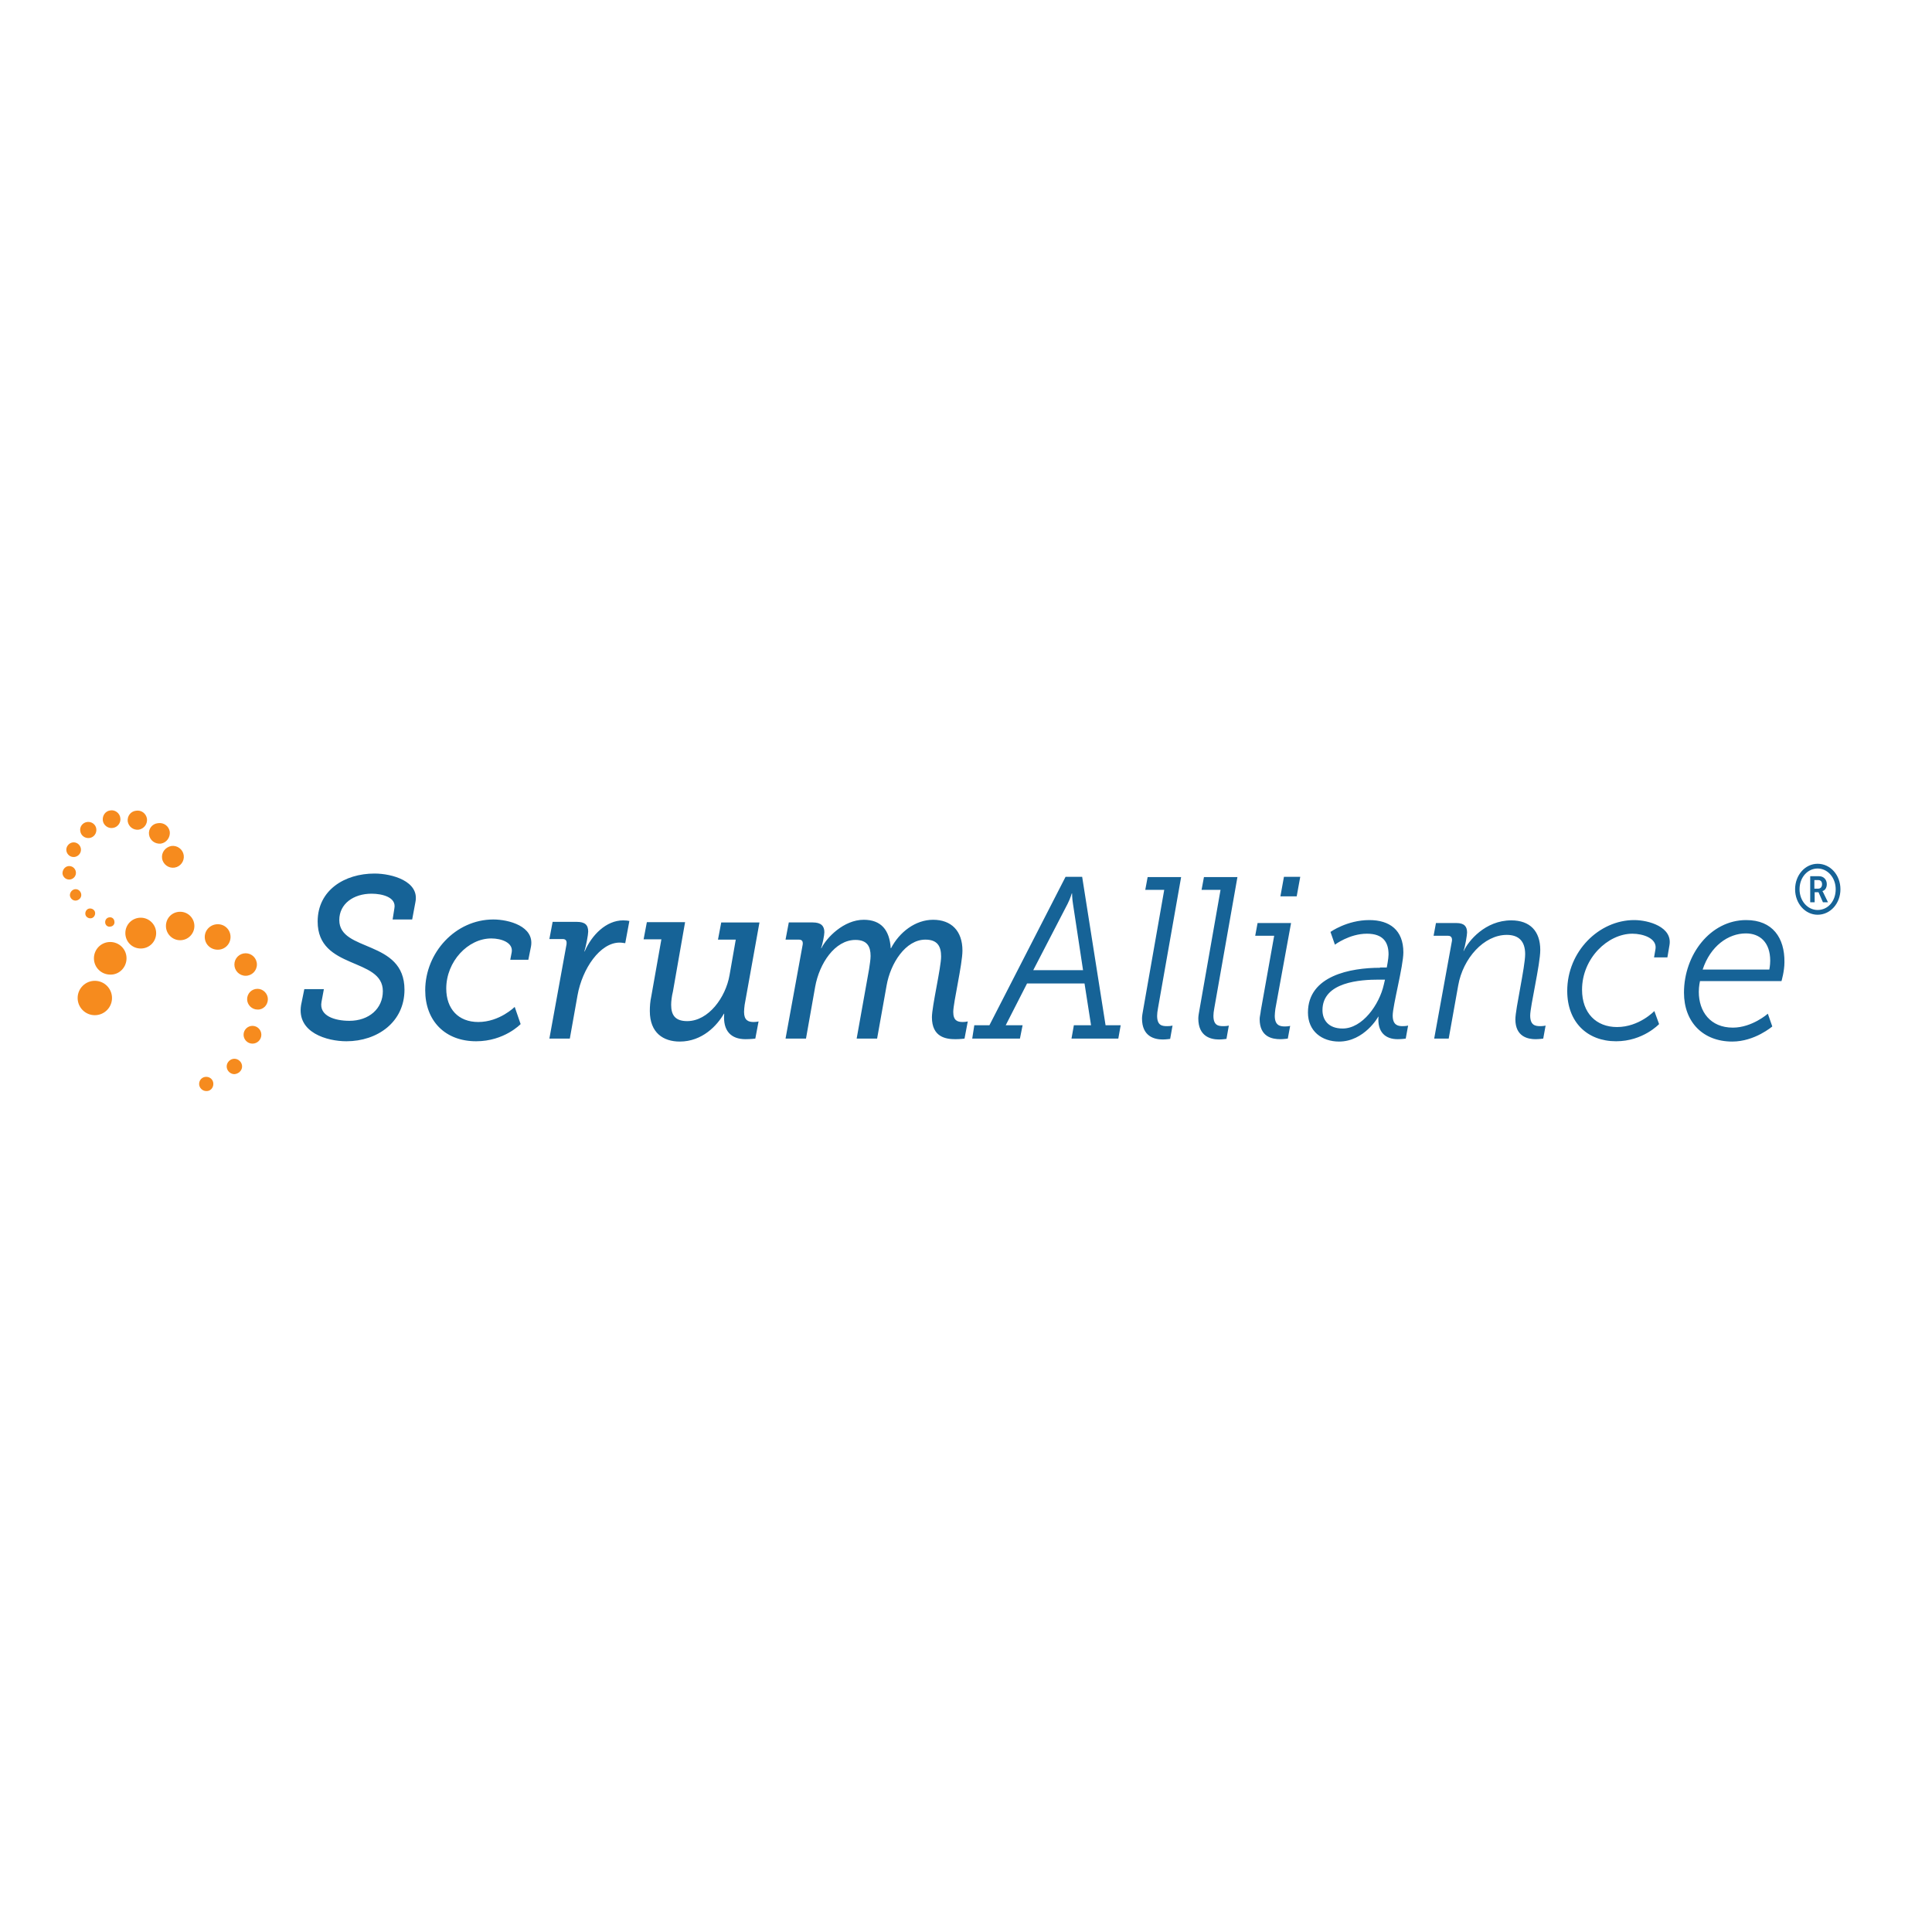 <?xml version="1.0" encoding="utf-8"?>
<!-- Generator: Adobe Illustrator 19.2.1, SVG Export Plug-In . SVG Version: 6.00 Build 0)  -->
<svg version="1.1" id="layer" xmlns="http://www.w3.org/2000/svg" xmlns:xlink="http://www.w3.org/1999/xlink" x="0px" y="0px"
	 viewBox="0 0 652 652" style="enable-background:new 0 0 652 652;" xml:space="preserve">
<style type="text/css">
	.st0{fill:#F68B1E;}
	.st1{fill:#166397;}
</style>
<path class="st0" d="M52.7,314.9c0,2.9-2.3,5.2-5.2,5.2c-2.9,0-5.2-2.3-5.2-5.2c0-2.9,2.3-5.2,5.2-5.2
	C50.4,309.7,52.7,312.1,52.7,314.9 M65.6,312.5c0-2.6-2.1-4.8-4.8-4.8s-4.8,2.1-4.8,4.8c0,2.6,2.1,4.8,4.8,4.8
	S65.6,315.1,65.6,312.5 M77.8,316.2c0-2.4-1.9-4.3-4.3-4.3c-2.4,0-4.4,1.9-4.4,4.3c0,2.4,1.9,4.3,4.4,4.3
	C75.9,320.5,77.8,318.6,77.8,316.2 M37.8,336.8c0-3.2-2.6-5.8-5.8-5.8c-3.2,0-5.8,2.6-5.8,5.8c0,3.2,2.6,5.8,5.8,5.8
	C35.2,342.6,37.8,340,37.8,336.8 M42.7,323.4c0-3.1-2.5-5.5-5.5-5.5c-3.1,0-5.5,2.5-5.5,5.5c0,3.1,2.5,5.5,5.5,5.5
	C40.2,329,42.7,326.5,42.7,323.4 M86.7,325.5c0-2.1-1.7-3.8-3.8-3.8c-2.1,0-3.8,1.7-3.8,3.8c0,2.1,1.7,3.8,3.8,3.8
	C85,329.3,86.7,327.6,86.7,325.5 M90.4,337.2c0-1.9-1.6-3.5-3.5-3.5c-2,0-3.5,1.6-3.5,3.5c0,1.9,1.6,3.5,3.5,3.5
	C88.8,340.8,90.4,339.2,90.4,337.2 M88.2,349.2c0-1.6-1.3-3-3-3c-1.6,0-3,1.3-3,3c0,1.6,1.3,3,3,3C86.9,352.2,88.2,350.8,88.2,349.2
	 M81.7,359.9c0-1.4-1.2-2.6-2.6-2.6c-1.4,0-2.6,1.2-2.6,2.6c0,1.4,1.2,2.6,2.6,2.6C80.5,362.4,81.7,361.3,81.7,359.9 M72,365.8
	c0-1.4-1.1-2.4-2.4-2.4c-1.4,0-2.4,1.1-2.4,2.4c0,1.3,1.1,2.4,2.4,2.4C70.9,368.3,72,367.2,72,365.8 M43.1,277.2
	c0.3,1.8,1.9,3,3.7,2.8c1.8-0.3,3-1.9,2.8-3.7c-0.3-1.8-1.9-3-3.7-2.7C44.1,273.8,42.9,275.4,43.1,277.2 M34.7,276.9
	c0.2,1.6,1.8,2.8,3.4,2.5c1.6-0.2,2.8-1.8,2.5-3.4c-0.2-1.6-1.8-2.8-3.4-2.5C35.6,273.7,34.5,275.2,34.7,276.9 M27.1,280.5
	c0.2,1.5,1.6,2.5,3.1,2.3c1.5-0.2,2.5-1.6,2.3-3.1c-0.2-1.5-1.6-2.5-3.1-2.3C27.9,277.6,26.8,279,27.1,280.5 M54.7,289.7
	c0.3,2,2.2,3.4,4.2,3.1c2-0.3,3.4-2.2,3.1-4.2c-0.3-2-2.2-3.4-4.2-3.1C55.8,285.9,54.4,287.7,54.7,289.7 M50.3,281.7
	c0.3,1.9,2,3.2,4,3c1.9-0.3,3.2-2.1,3-4c-0.3-1.9-2-3.2-4-2.9C51.3,278,50,279.8,50.3,281.7 M22.4,287.1c0.2,1.3,1.4,2.3,2.8,2.1
	c1.3-0.2,2.3-1.4,2.1-2.8c-0.2-1.3-1.4-2.3-2.8-2.1C23.2,284.5,22.2,285.8,22.4,287.1 M21.1,294.9c0.2,1.2,1.3,2.1,2.6,1.9
	c1.2-0.2,2.1-1.3,1.9-2.6c-0.2-1.2-1.3-2.1-2.6-1.9C21.8,292.5,21,293.7,21.1,294.9 M23.6,302.3c0.2,1,1.1,1.8,2.2,1.6
	c1-0.2,1.8-1.1,1.6-2.2c-0.2-1-1.1-1.8-2.2-1.6C24.2,300.3,23.5,301.3,23.6,302.3 M28.8,308.5c0.1,0.9,1,1.5,1.9,1.4
	c0.9-0.1,1.5-1,1.4-1.9c-0.1-0.9-1-1.5-1.9-1.4C29.3,306.7,28.7,307.6,28.8,308.5 M35.5,311.4c0.1,0.9,0.9,1.5,1.8,1.3
	c0.9-0.1,1.5-0.9,1.3-1.8c-0.1-0.9-0.9-1.5-1.8-1.3C36,309.7,35.4,310.5,35.5,311.4"/>
<path class="st1" d="M102.7,333.8h6.6l-0.8,4.3c-0.9,4.8,4.6,6.4,9.4,6.4c6.6,0,11.3-4.1,11.3-10c0-11.5-22-7.1-22-23.5
	c0-10.6,9.1-16.2,19.2-16.2c5.9,0,15.2,2.6,13.8,9.6l-1.1,5.9h-6.6l0.6-3.8c0.7-3.7-4.1-4.9-7.7-4.9c-6.1,0-10.9,3.4-10.9,8.9
	c0,10.9,22,6.5,22,23.5c0,10.9-9.1,17.4-19.6,17.4c-6.5,0-16.8-2.9-15.3-12.2L102.7,333.8z M166.5,310.3c-12.8,0-23,11.2-23,23.9
	c0,10.2,6.6,17.2,17.2,17.2c9.5,0,15-5.8,15-5.8l-2-5.8c0,0-5.1,5.1-12.3,5.1c-6.7,0-10.8-4.4-10.8-11.3c0-9.1,7.3-16.9,15.2-16.9
	c3.4,0,7.4,1.4,6.9,4.6l-0.5,2.6h6.1l0.9-4.5C180.4,312.6,171.7,310.3,166.5,310.3 M185.4,350.5h6.9l2.6-14.6
	c1.6-9,7.6-17.8,14.2-17.8c0.9,0,1.6,0.2,1.9,0.2l1.4-7.5c-0.4-0.1-1.2-0.2-2.1-0.2c-5.7,0-10.6,4.9-13,10.5h-0.1
	c0.6-1.9,1.3-5.7,1.3-6.7c0-2.3-1.1-3.3-3.9-3.3h-8.1l-1.1,5.8h4.5c1.2,0,1.4,0.8,1.3,1.7L185.4,350.5z M219.8,336.2
	c-0.4,1.8-0.5,3.5-0.5,5c0,7.4,4.6,10.3,10.1,10.3c7.6,0,12.6-5.4,14.9-9.4h0.1c-0.5,5.9,2.4,8.6,7.2,8.6c1.7,0,3.3-0.2,3.3-0.2
	l1.1-5.8c0,0-0.6,0.2-1.7,0.2c-1.8,0-3.2-0.6-3.2-3.4c0-0.7,0.1-1.6,0.2-2.4l5-27.8h-12.9l-1.1,5.8h6l-2.1,12
	c-1.3,7.5-7.1,15.5-14.3,15.5c-4.1,0-5.4-2.1-5.4-5.5c0-1.2,0.2-2.9,0.6-4.5l4.1-23.4h-12.9l-1.1,5.8h6L219.8,336.2 M265.1,350.5
	h6.9l3.1-17.5c1.4-7.8,6.6-15.8,13.6-15.8c4,0,5.1,2.3,5.1,5.4c0,1.3-0.3,2.9-0.5,4.4l-4.2,23.5h6.9l3.2-17.9
	c1.3-7.5,6.4-15.5,13.1-15.5c4.1,0,5.3,2.3,5.3,5.7c0,3.7-3.1,16.8-3.1,20.5c0,6.7,4.7,7.4,7.9,7.4c1.7,0,3.1-0.2,3.1-0.2l1.1-5.8
	c0,0-0.7,0.2-1.7,0.2c-1.8,0-3.2-0.5-3.2-3.4c0-3.1,3.1-16.1,3.1-20.7c0-6.7-3.8-10.4-9.9-10.4c-6,0-11.4,4.2-14.2,9.6h-0.1
	c-0.4-6.2-3.3-9.6-9.1-9.6c-6.8,0-12.6,6.1-14.3,9.6h-0.1c0.5-1.4,1.1-4.4,1.1-5.4c0-2.1-1.1-3.3-3.9-3.3h-8.1l-1.1,5.8h4.5
	c1.1,0,1.4,0.6,1.3,1.6L265.1,350.5z M348.7,327.4l11.6-22.4c0.9-1.8,1.4-3.5,1.4-3.5h0.1c0,0,0,1.7,0.3,3.5l3.4,22.4H348.7z
	 M328.1,350.5h16.1l0.9-4.5h-5.7l7.2-14.1H366l2.2,14.1h-5.8l-0.8,4.5h15.8l0.8-4.5h-5.1l-7.9-50.1h-5.6L333.9,346h-5.1L328.1,350.5
	z M385.8,340.7c-0.2,1.1-0.4,2.2-0.4,3c0,6.1,4.2,7.1,7,7.1c1.1,0,2.5-0.2,2.5-0.2l0.8-4.5c0,0-0.6,0.2-1.8,0.2
	c-1.7,0-3.4-0.2-3.4-3.5c0-0.6,0.1-1.6,0.3-2.6l7.8-44.2h-11.3l-0.8,4.3h6.4L385.8,340.7 M404.8,340.7c-0.2,1.1-0.4,2.2-0.4,3
	c0,6.1,4.2,7.1,7,7.1c1.1,0,2.5-0.2,2.5-0.2l0.8-4.5c0,0-0.6,0.2-1.8,0.2c-1.7,0-3.4-0.2-3.4-3.5c0-0.6,0.1-1.6,0.3-2.6l7.8-44.2
	h-11.3l-0.8,4.3h6.4L404.8,340.7 M432.1,302.5h5.5l1.2-6.6h-5.5L432.1,302.5z M425.5,341c-0.1,1.1-0.4,2.1-0.4,2.9
	c0,6.1,4.3,6.8,7,6.8c1,0,2.5-0.2,2.5-0.2l0.8-4.3c0,0-0.6,0.2-1.8,0.2c-1.7,0-3.4-0.4-3.4-3.6c0-0.6,0.1-1.4,0.2-2.3l5.3-29h-11.3
	l-0.8,4.3h6.4L425.5,341 M453.1,347.1c-4.8,0-6.8-2.9-6.8-6.2c0-9.6,13-10.3,19-10.3h2.1l-0.4,1.7
	C465.5,339,459.8,347.1,453.1,347.1 M465.7,326.6c-9.8,0-24.3,2.6-24.3,15.1c0,6.3,4.7,9.8,10.5,9.8c8.5,0,13.3-8.4,13.2-8.4h0.1
	c-0.4,5.2,2.3,7.6,6.5,7.6c1.3,0,2.7-0.2,2.7-0.2l0.8-4.4c0,0-0.6,0.2-1.9,0.2c-1.6,0-3.3-0.4-3.3-3.6c0-3.3,3.6-16.7,3.6-21.3
	c0-7.5-4.6-10.9-11.5-10.9c-7.5,0-13.1,4-13.1,4l1.5,4.3c0,0,4.9-3.7,10.8-3.7c5.5,0,7.3,2.9,7.3,7c0,1.4-0.6,4.4-0.6,4.4H465.7
	 M484,350.5h4.9l3.2-17.9c1.6-9.2,8.7-17.1,16.4-17.1c4,0,6.2,2.1,6.2,6.5c0,4.3-3.3,18.5-3.3,22c0,5.9,4.3,6.7,6.8,6.7
	c1.2,0,2.6-0.2,2.6-0.2l0.8-4.4c0,0-0.6,0.2-1.8,0.2c-1.7,0-3.4-0.3-3.4-3.6c0-3.1,3.4-17.3,3.4-22.1c0-6.4-3.5-10-9.8-10
	c-8.8,0-14.5,7-16,10.3h-0.1c0.6-1.6,1.2-5.4,1.2-6.2c0-2-0.9-3.2-3.6-3.2h-6.9l-0.8,4.3h4.9c1.1,0,1.4,0.8,1.3,1.7L484,350.5z
	 M551.5,310.5c-11.9,0-22.6,10.6-22.6,23.9c0,10.5,6.7,17,16.5,17c9.1,0,14.5-5.8,14.5-5.8l-1.6-4.4c0,0-5.1,5.4-12.6,5.4
	c-7,0-11.8-4.7-11.8-12.6c0-10.6,8.7-18.9,17-18.9c3.5,0,8.3,1.5,7.8,5.1l-0.5,2.9h4.5l0.7-4.1C564.5,312.8,556.3,310.5,551.5,310.5
	 M574.6,327.2c2.6-7.9,8.6-12.2,14.6-12.2c4.7,0,8.2,3,8.2,9.2c0,1.6-0.3,3-0.3,3H574.6z M589.3,310.5c-12.1,0-21,11.7-21,24.5
	c0,9.9,6.4,16.5,16.3,16.5c7.6,0,13.5-5.1,13.5-5.1l-1.5-4.3c0,0-5.3,4.7-11.8,4.7c-7.6,0-11.5-5.4-11.5-12.1c0-1.9,0.4-3.6,0.4-3.6
	h27.5c0,0,1-3.3,1-6.4C602.3,316.5,598.2,310.5,589.3,310.5"/>
<path class="st1" d="M613.6,299.9c0.8,0,1.3-0.6,1.3-1.5c0-0.9-0.5-1.4-1.3-1.4h-1.3v2.9H613.6z M610.8,295.7h3.1
	c1.5,0,2.6,1.1,2.6,2.7c0,1.4-0.8,2.2-1.5,2.3v0c0,0,0.1,0.1,0.3,0.5l1.6,3.3h-1.7l-1.5-3.4h-1.3v3.4h-1.5V295.7z M613.4,307.1
	c3.5,0,6.1-3,6.1-7c0-3.9-2.7-7-6.1-7c-3.4,0-6.1,3-6.1,7C607.3,304,610,307.1,613.4,307.1 M613.4,291.5c4.3,0,7.7,3.8,7.7,8.6
	c0,4.8-3.4,8.6-7.7,8.6c-4.2,0-7.6-3.8-7.6-8.6C605.8,295.3,609.2,291.5,613.4,291.5"/>
</svg>
